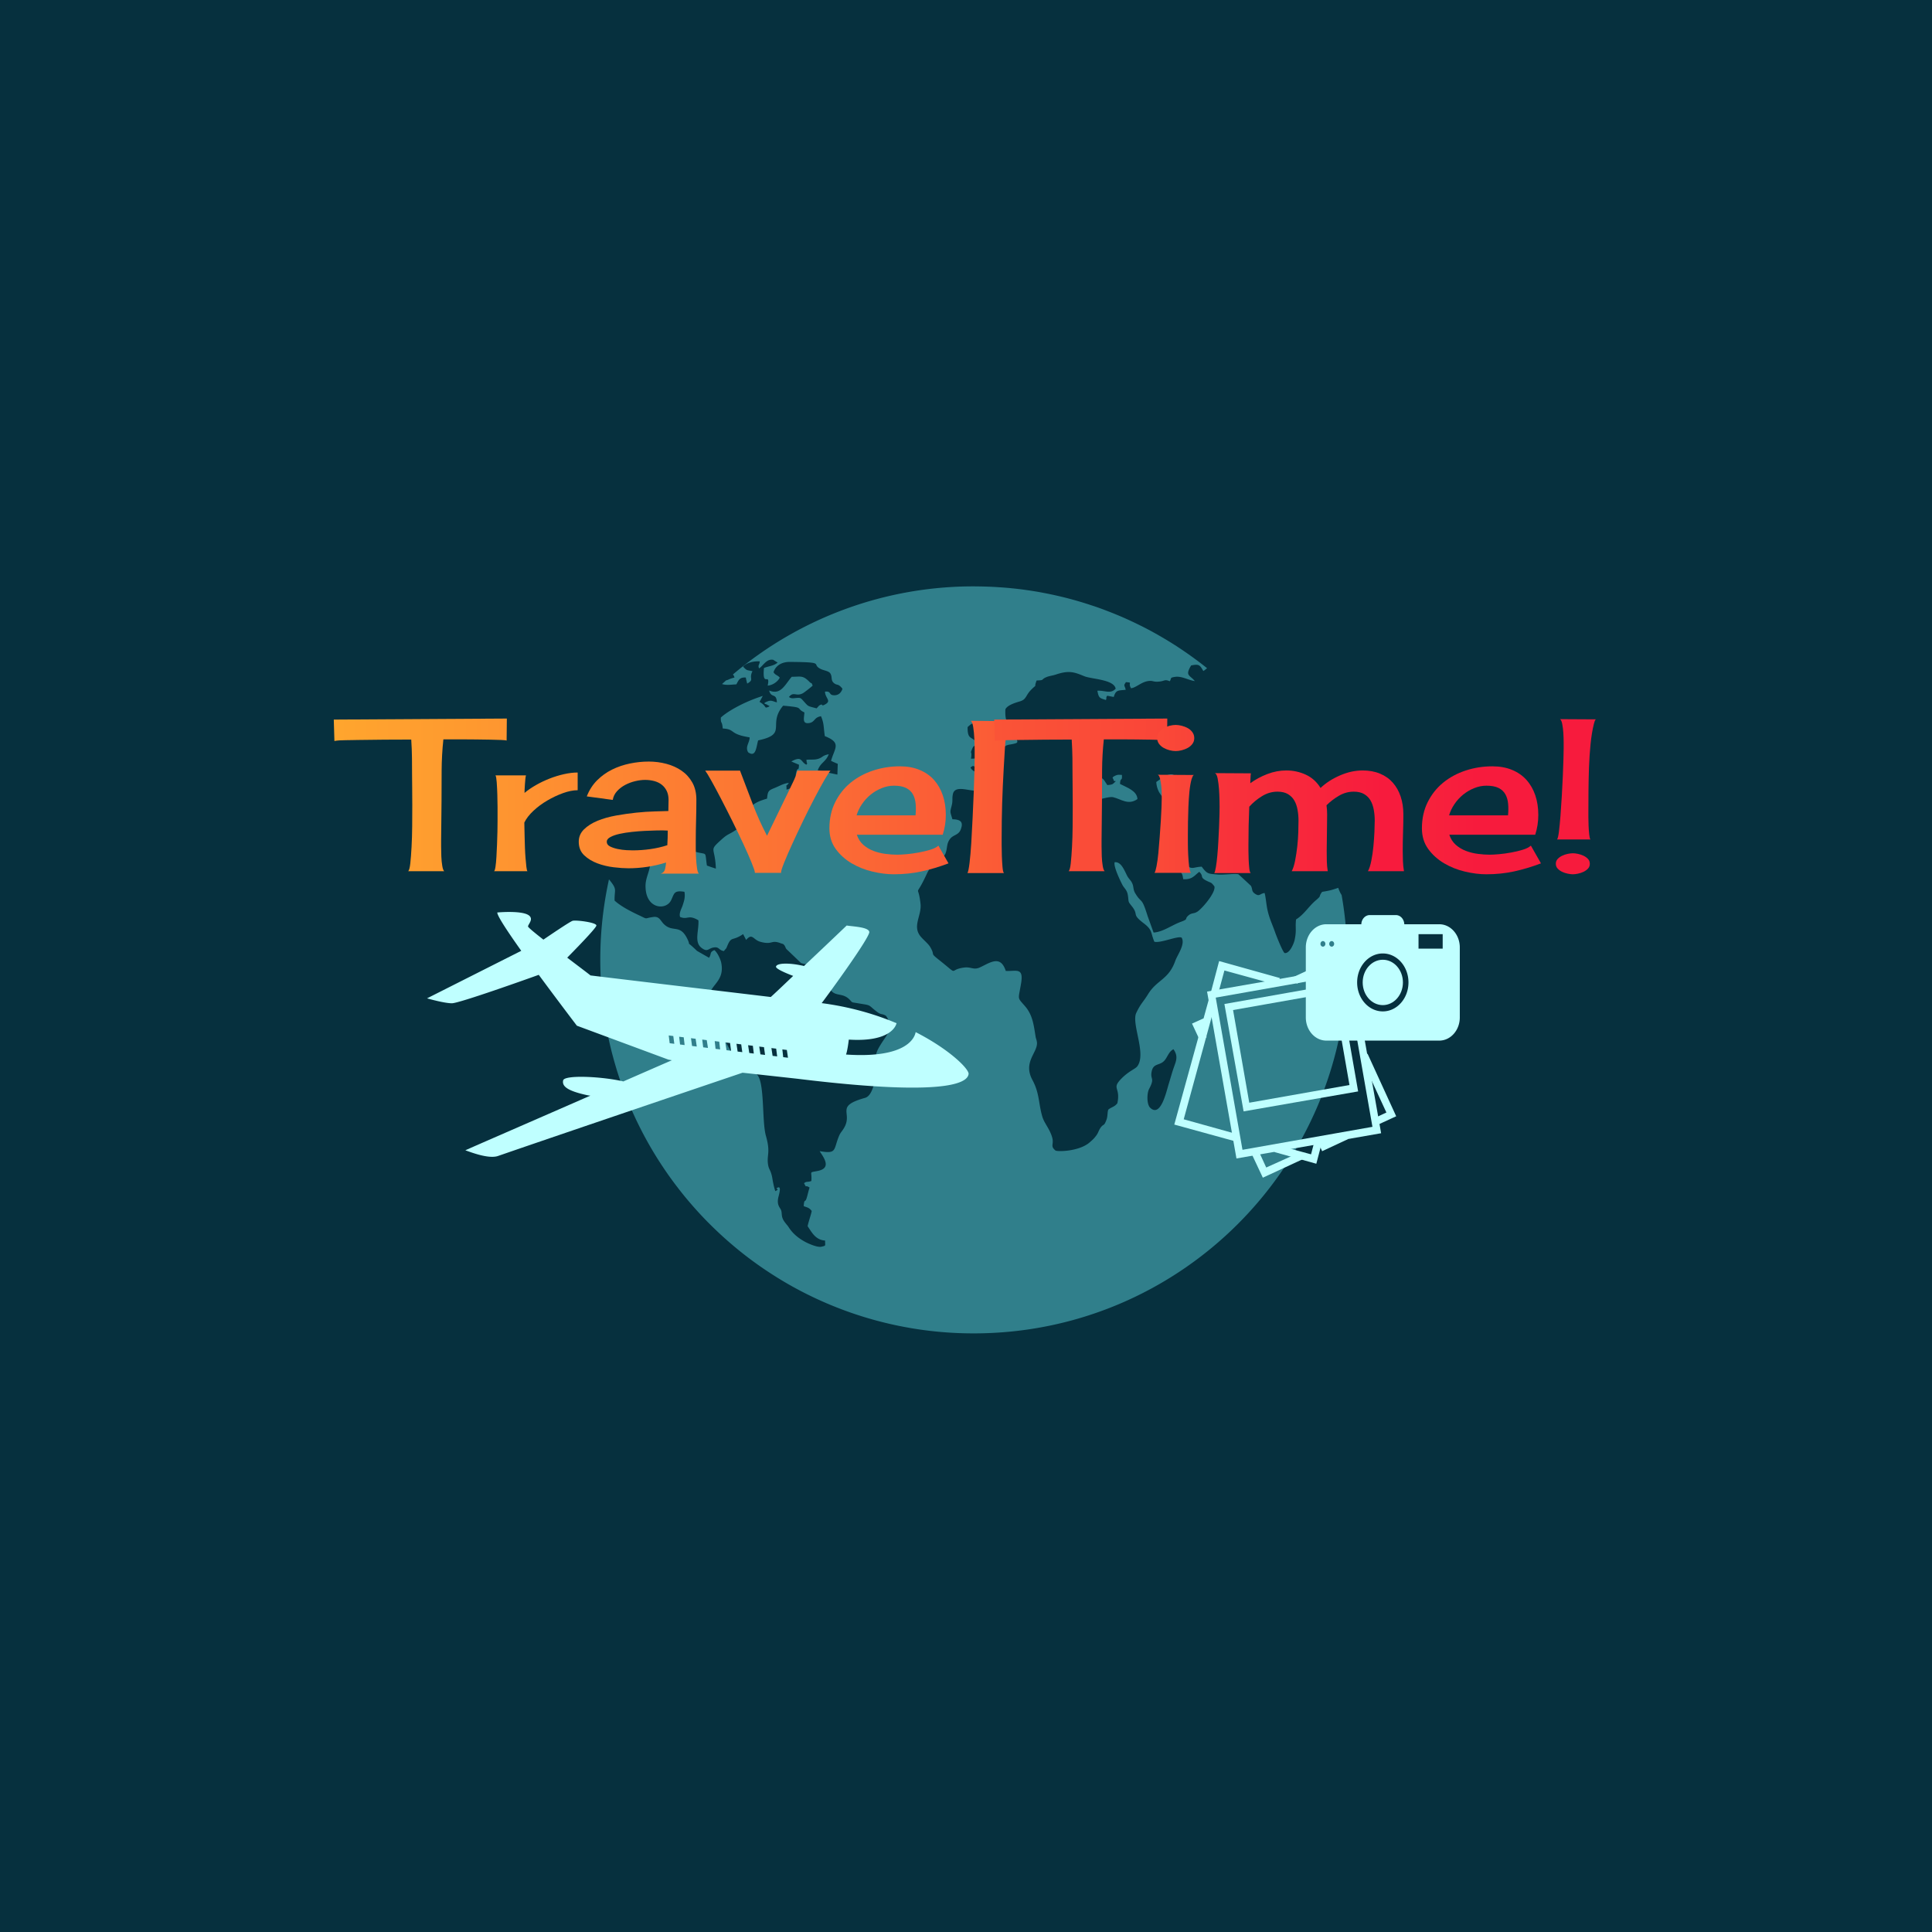 <svg xmlns="http://www.w3.org/2000/svg" version="1.1" xmlns:xlink="http://www.w3.org/1999/xlink" width="1500" height="1500" viewBox="0 0 1500 1500"><rect width="1500" height="1500" x="0" y="0" id="background" stroke="transparent" fill="#06303e"></rect><svg xml:space="preserve" width="1000" height="1000" data-version="2" data-id="lg_b5s6WKqe7orbY9ZJFc" viewBox="0 0 635 381" x="250" y="250"><rect width="100%" height="100%" fill="transparent"></rect><g fill="#51bcc8" opacity=".75"><path d="M200.478 48.57c.55-.477 1.1-.96 1.655-1.43-.556.47-1.105.953-1.655 1.43m201.556 59.627c-.235-4.106-5.192-5.67-8.61-7.463.176-3.773 1.178-.797.943-4.437-1.178-.049-1.884-.236-3.007.235-2.65 1.177-1.177 1.516-1.177 1.938.12 2.029 2.656-.422-.06 2.083-.767.658-2.011.658-2.947.755-1.83-2.548-1.709-3.822-5.247-3.919-1.412 1.516-3.067 3.78-3.827 6.092-1.178 3.496-.357 1.087-.236 4.86-.06.145 0 .333 0 .477-.06 2.264-.592-.428-.235 1.655 2.77-.568.652-.52 2.717-1.184 1.944-.664 7.903-2.457 9.611-2.028 4.057.936 7.48 4.154 12.075.936m14.623 8.072c2.886 2.083 5.011 3.35 8.785 2.318.525-4.63-.942-4.395-2.355-7.559.235-.38.881-.851 1.002-.942 1.063-1.412.532.562 1.063-1.841-2.771-.894-7.251-3.731-7.601-7.456 1.352-1.087.941-.43 1.938-1.087 2.18-1.419.531.748 1.829-1.654-1.117-2.174-2.355-2.554-5.071-1.468-1.178.477-4.305 2.693-4.951 3.206.41 5.766 3.828 7.982 6.255 10.626-.302 2.741-.954 2.035-.894 5.857" opacity=".75"></path><path d="M502.691 155.56a16.694 16.694 0 0 1-1.666-3.592c-3.592 1.172-3.713 1.268-7.957 1.975l-.194.253c-1.69 2.41.085 1.401-2.88 3.907-3.531 2.964-5.832 7.027-9.774 9.436-.483 4.208.35 5.15-.713 10.15-.422 1.84-2.481 6.797-4.896 6.423-.773-.145-4.015-8.175-4.776-10.39-1.304-3.774-2.77-6.57-3.713-10.91-.531-2.313-.893-6.75-1.425-8.308-2.53.375-2.408 1.987-4.836.29-1.714-1.244-.941-1.986-1.89-3.834a721.449 721.449 0 0 0-6.121-5.663c-1.594-.507-7.728.386-10.318.097-4.667-.423-5.066-.145-7.837-3.87-4.909.241-4.486 2.07-9.268-2.023-3.121-2.65-2.53-6.895-7.064-4.498-.18 3.882 1.715 4.727 3.412 6.52 1.243 1.377 2.77 2.313 3.423 4.148.06.06.35 1.793.41 2.035 4.426.29 5.483-1.841 7.898-3.629 2.36 2.216.06 2.59 3.483 4.341 2.711 1.377 2.18.568 3.955 2.784.881 2.976-6.074 11.042-8.38 12.51-1.763 1.134-2.711.47-4.305 1.786-2.349 1.987.302 1.703-3.822 3.218-4.425 1.606-8.802 5.006-13.451 5.283-1.003-2.735-1.999-5.518-3.001-8.307-2.952-9.485-2.832-5.808-5.832-10.717-1.425-2.12-.833-3.496-1.77-5.385-.651-1.413-1.653-2.023-2.541-3.774-1.352-2.686-2.94-6.883-6.062-6.46-.652 2.12 2.88 9.292 3.774 11.043.881 1.75 2.288 2.505 2.71 5.005.592 3.447-.12 3.025 1.764 5.337 3.954 4.764-.17 3.918 5.953 8.585 4.606 3.496 3.423 4.546 5.373 9.207 3 .858 11.96-3.157 13.488-1.974 1.83 3.254-2.107 8.453-3.122 11.284-3.302 9.485-9.074 9.34-13.5 16.61-2.408 3.93-3.531 4.45-5.771 9.158-2.53 5.337 5.125 20.117.53 26.306-1.001 1.412-4.243 2.264-8.307 6.556-4.316 4.68.109 3.87-1.545 11.67-1.292 1.782-2.88 1.879-4.486 3.159-.58 1.841-.109 3.302-1.111 5.566-1.063 2.735-1.244 1.28-2.783 3.496-1.111 1.75-.99 2.445-2.289 4.063-1.123 1.461-1.714 1.878-2.77 2.832-5.139 4.727-16.151 4.86-17.093 4.196-2.602-2.216-.833-2.784-1.473-5.893-.64-2.747-2.083-5.041-3.303-7.148l-.12-.218a16.525 16.525 0 0 1-1.425-2.976c-2.12-6.702-1.353-11.803-5.066-18.602-4.667-8.79 2.59-13.367 2.289-18.323-.121-1.317-.592-2.12-.713-3.158-.881-5.47-1.413-10.39-5.065-14.683-4.015-4.68-3.484-3.025-2.18-10.717 1.654-8.827-2.119-6.569-7.426-6.798-2.602-8.03-7.668-4.112-12.74-1.751-3.18 1.461-4.364-.423-7.957.097-8.03 1.086-1.714 4.534-12.437-3.967-4.486-3.544-1.473-1.75-4.135-6.182-.882-1.606-3.593-3.738-4.836-5.338-4.064-5.101.772-10.245.06-16.09-1.232-10.861-3-1.424 3.073-14.55 3.182-6.98 8.018-7.028 9.255-10.149 1.063-2.783.35-4.763 2.349-7.317 1.769-2.071 4.305-1.655 5.301-4.909 1.425-4.015-1.292-4.534-4.244-4.63-1.232-4.197-1.232-3.158-.29-7.028.531-2.18.06-3.218.531-5.386 1.183-5.421 10.439-.048 13.09-2.264 1.231-2.312 1.412-4.582 0-6.798-1.486-2.216-3.424-1.938-4.426-4.063 2.24-1.51.592-.181 2.53-.616 2.3-.52 1.998-1.183 4.715-1.69 2.421-.484 3.967-2.7 6.315-4.209 3.363-2.167 1.763-4.111 5.832-4.775 6.545-1.135 2.3-.942 3.013-7.028a61.84 61.84 0 0 0 2.88-1.232c2.059 2.687-.531 1.606 1.95 3.4.64-.375 1.413-.761 2.12-1.136-.363-2.928-1.715-2.36-2.603-5.989-3.242.52-4.413 3.254-7.015 2.264-2.53-.954-2.651-4.582-2.53-7.607.942-2.264 5.65-3.496 7.486-4.063 2.953-.99 2.53-2.977 5.259-5.663 3.532-3.544.942.048 2.65-4.535 3.895-.144 2.06-.277 4.366-1.46l.108-.049.242-.097c1.352-.615 3.121-.76 4.896-1.364 6.484-2.167 9.135-1.087 13.85.845 3.653 1.51 14.683 1.558 15.517 6.183-2.663 2.783-5.199.76-9.027.99.713 3.592 1.003 3.592 4.245 4.582.531-1.702-.23-1.038.652-2.119 1.062.23 2.119.423 3.182.616 1.074-3.64 2.3-3.121 5.904-3.544-.603-2.506-1.243-1.793.109-3.774 3.725.375.712.049 2.53 3.025 2.602-.338 5.138-3.218 8.73-3.592 2.24-.242 2.131.616 5.3.278 2.603-.278 2.482-1.22 5.078-.133.942-1.751 0-1.703 2.3-2.131 3.533-.616 6.606 1.557 10.017 2.034-2.53-3.121-4.945-2.505-1.817-7.704 3.942-.797 4.304-.229 6.013 2.747.966-.555 1.376-1.098 1.853-1.376a156.613 156.613 0 0 0-5.282-4.087l-.882-.64a145.673 145.673 0 0 0-3.822-2.735l-1.22-.846a198.175 198.175 0 0 0-4.702-3.121l-.447-.278a178.36 178.36 0 0 0-5.778-3.52 187.169 187.169 0 0 0-4.256-2.42c-.254-.134-.496-.278-.737-.411a157.657 157.657 0 0 0-4.945-2.59c-.483-.242-.966-.471-1.437-.713-1.34-.652-2.674-1.304-4.027-1.926-.422-.193-.845-.398-1.28-.591a160.02 160.02 0 0 0-5.09-2.228c-.446-.181-.905-.362-1.352-.556a169.817 169.817 0 0 0-4.1-1.618c-.53-.205-1.05-.41-1.569-.603a143.39 143.39 0 0 0-5.27-1.866l-1.015-.326a178.475 178.475 0 0 0-11.036-3.285c-.266-.06-.52-.144-.785-.205-1.818-.47-3.653-.905-5.482-1.316l-1.757-.386a176.314 176.314 0 0 0-4.39-.882c-.483-.096-.966-.193-1.449-.278a167.812 167.812 0 0 0-5.578-.917l-1.679-.242a173.258 173.258 0 0 0-11.773-1.25 52.89 52.89 0 0 0-1.376-.084 150.6 150.6 0 0 0-6.563-.326 208.45 208.45 0 0 0-5.494-.109h-.453a183.31 183.31 0 0 0-118.721 43.41l.084.169c.242.386.41.386.652 1.376-2.964.725-2.976 1.22-4.1 1.365l-2.034 1.83c2.143.736 4.969.24 7.076.156.773-1.412 1.244-2.65 2.59-3.157a5.253 5.253 0 0 1 2.071-.194c.109.7.29 1.413.47 2.12 0 .048.073.35.073.422.06-.048.109.302.157.435 3.725-2.168.592-2.216 2.59-6.134-3.121-.616-2.698-.242-4.654-2.228 1.89-2.07 5.542-2.783 8.259-2.59-.181 1.89-1.063 1.841-.35 3.447 2.119-1.328 3.592-4.86 7.015-4.208.64.471 1.413.906 2.12 1.328-1.776 1.655-4.426 1.751-6.726 2.687-1.003 10.246 3.242 1.654 1.829 8.694 2.53-.193 5.017-2.022 5.953-3.918-.936-1.238-2.294-1.238-3.067-2.699.604-1.89 1.865-3.327 3.665-4.172 1.207-.58 2.662-.893 4.304-.893 18.747.144 9.835 1.002 15.625 3.64 1.305.568 3.593.858 4.366 1.987 1.183 1.793.06 3.483 1.938 4.908 1.654 1.232 1.89-.048 4.075 2.687-.471 1.557-1.594 3.17-3.894 3.218-3.182.048-1.292-2.132-4.716-1.8.06 3.206 3.243 4.438.29 6.183-2.59 1.558-.942-.568-2.88.52-.06.047-.241.144-.302.192-.12.085-.229.23-.301.326-.35.375-.64.713-.942 1.039-4.716-1.28-3.822-.7-6.654-3.822-1.062-1.183-1.243-1.473-3.133-1.316-1.171.036-2.699.555-3.834-.483 2.3-2.88 3.423-.085 6.786-1.793.592-.278 4.305-3.158 4.897-3.822-1.003-2.264-.121-.386-1.594-1.841-3.303-3.351-4.257-2.494-8.73-2.494-2.095 2.41-3.665 5.386-5.953 6.702-1.377.797-3.013.978-5.187.048 1.003 4.063 3.593.942 3.822 5.856-1.702-.338-2.59-1.195-4.365-.567-3.773 1.413-.41 1.268-.109 2.022 0 .049 1.757.23 0 .894-1.95.712-.302-.374-4.075-2.59.531-.942 1.063-1.926 1.594-2.928a76.857 76.857 0 0 0-10.487 4.208c-4.076 2.022-7.91 4.34-10.198 6.46-.06 3.544.58 1.183.942 5.385 5.482.326 3.713 1.975 9.195 3.532 1.063.29 2.41.568 4.076.858 0 2.638-2.36 4.63-.725 7.365 3.834 2.687 3.955-2.553 4.909-5.892 12.968-2.711 6.713-6.533 10.064-13.67.507-1.062 1.22-2.203 2.252-3.422 1.002.036 5.066.47 5.953.652 2.94.519 1.353 1.231 4.534 2.638-.06 2.554-1.352 5.857 2.421 5.247 2.88-.507 2.24-2.784 5.772-3.351 1.594 3.737 1.184 5.343 1.89 9.823 8.489 3.302 4.715 5.99 3.061 12.178a64.213 64.213 0 0 0 3.302 1.473l-.18 5.295a333.994 333.994 0 0 1-9.667-2.132c1.365-3.87 3.834-3.918 5.422-7.885-3.182.568-2.952 1.558-5.247 2.264-2.058.616-3.652.194-5.82.471.06.17.121.483.157 1.039.121 1.231.713.06-.12 1.376-2.94-1.376-1.939-4.582-7.427-1.606a82.346 82.346 0 0 0 3.774 1.606c-.17 3.629-.471.894-1.244 3.303-1.878 6.182 5.138 2.36 6.967 2.035-.483 3.254-2.481 3.254-5.319 4.147-3.121.942-4.063 2.216-6.544 2.796 0-3.882-.58-.616 1.123-3.315-2.47.242-4.305 1.377-6.654 2.36l-.241.097c-3.025 1.232-3.484 1.413-3.834 5.283-2.59.81-5.59 1.715-7.426 3.592l-5.422 5.199c-.18.145-.302.277-.41.374.652 4.872 0 4.957-2.953 6.847-2.481 1.606-3.302 1.57-5.602 3.592-7.366 6.605-3.822 3.532-3.424 14.913a85.54 85.54 0 0 1-4.413-1.51c-1.123-7.547.41-5.053-5.663-6.798-6.545-1.878-5.651 1.328-8.368 1.89-3.013.664-4.486-2.735-8.845.096-2.41 1.655-4.716 2.735-5.307 5.663-.713 3.544-2.3 6.135-2.059 10.053.41 10.62 10.077 11.236 12.546 6.279 1.654-3.303 1.244-5.102 6.605-4.245.531 2.832-.29 4.909-1.002 7.076-.471 1.28-1.775 3.58-1.123 5.338 3.834 1.557 3.954-1.377 9.014 1.642.362 5.065-2.288 10.728 1.606 13.645 3 2.215 3.181.241 5.832-.23 2.952-.52 2.409 1.316 5.126 1.751 1.545-1.89.893-.712 1.89-3.025 1.769-4.015 2.24-2.119 6.423-4.582.411-.23.761-.471 1.184-.749.47.99 1.002 1.926 1.473 2.88 3.06-3.64 3.423-.097 6.955.894 1.522.422 2.602.567 3.448.58 2.565.035 2.831-1.22 6.339.035.41.194.942.326 1.425.471.06 0 .23.097.23.193.06.049.24.182.289.23.592.664.652 1.328 1.123 2.035 2.421 2.3 4.848 4.63 7.197 6.894 4.655 1.83 4.655-1.618 9.968 3.532 2.24 2.12 1.231 2.083 2.469 4.824.181.423.531.846.773 1.365.47 1.28 1.002 2.505 1.533 3.737 2.421 3.158 5.712 1.183 9.075 4.438 1.938 1.89.47 1.316 4.775 2.07 6.666 1.087 4.076.483 9.147 4.305 1.938 1.413 2.409.616 4.244 1.83 2.53 3.543 1.878 7.377-.241 10.487-6.545 9.533-4.305 7.981-4.595 15.54-.241 4.341-1.473 13.307-5.542 14.394-14.804 4.16-6.195 7.04-10.077 14.345-1.123 2.083-1.95 2.602-2.662 4.256-2.94 6.895-.882 9.207-9.606 7.656.833 1.46.302.47 1.123 1.78 2.59 4.016 3.013 7.04-2.3 8.03-4.414.846-2.53 0-2.94 4.91-1.715.711-2.482 0-3.593 1.134 1.534 2.832.109.471 2.711 2.083-.483 1.558-.833 3.061-1.244 4.57-1.002 3.69-1.304.29-1.654 4.583 1.534.712 2.59.567 3.955 2.409-.181 1.425-1.594 5.295-2.01 7.51 2.179 3.255 3.954 6.75 8.62 7.089-.06 2.722.58 2.445-1.774 3.012-1.999.471-6.243-1.413-8.03-2.36-3.061-1.655-5.893-3.822-7.958-6.931-1.17-1.763-.7-.906-1.938-2.554-2.24-2.88-1.352-4.208-1.998-6.134-.362-1.135-2.18-2.361-1.425-6.05.181-1.038 1.83-5.99-.169-5.138-2.01.797 1.534.471-1.244 1.781-.652-1.78-1.183-4.437-1.533-6.653-.713-3.725-1.594-3.87-2.01-6.134-.882-5.247 1.364-5.808-1.124-14.55-1.63-5.773-.966-19.46-2.686-26.475a11.254 11.254 0 0 0-1.027-2.795c-1.594-2.639-5.482-3.87-8.61-5.99-.168-.048-.289-.096-.35-.193-4.304-3.013-8.38-14.864-11.79-19.302-1.594-2.131-2.603-1.195-3.303-4.534-.773-3.073.41-2.554 1.413-5.114-5.247-9.617 6.786-9.485 4.304-21.046-.53-2.132-2.058-5.102-3.35-6.038-2.482 1.087-1.304 1.69-2.603 3.774-1.998-1.136-4.002-2.265-5.953-3.4-6.073-5.856-2.831-1.606-4.534-5.433-3.664-8.018-7.136-3.532-11.501-7.499-1.95-1.654-2.3-4.256-5.543-3.773-4.896.652-2.18 1.412-7.245-.954-4.316-2.035-8.79-4.39-11.803-7.124-.157-5.736 1.594-5.187-2.771-10.476a184.868 184.868 0 0 0-4.172 46c.012.447.024.906.048 1.353a196 196 0 0 0 .326 5.977l.024.241a178.19 178.19 0 0 0 .713 7.487 205 205 0 0 0 .724 5.53l.097.652a198.19 198.19 0 0 0 1.014 6.062l.218 1.123c.338 1.763.7 3.532 1.086 5.283.073.29.121.58.194.869a162.1 162.1 0 0 0 1.449 5.929l.241.881a182.79 182.79 0 0 0 1.473 5.186l.278.966a209.46 209.46 0 0 0 1.878 5.796l.193.568a213.74 213.74 0 0 0 4.6 11.948 181.834 181.834 0 0 0 2.421 5.41l.423.917c1.739 3.665 3.58 7.27 5.543 10.802l.446.796a178.51 178.51 0 0 0 6.75 11.08 176.965 176.965 0 0 0 7.1 10.04l.363.47a176.55 176.55 0 0 0 3.713 4.716l.096.12a194.715 194.715 0 0 0 8.573 9.77 190.758 190.758 0 0 0 8.954 8.862l.266.254a189.374 189.374 0 0 0 9.52 8.21l.315.255a180.244 180.244 0 0 0 10.402 7.74 187.104 187.104 0 0 0 10.632 6.822l.302.181a178.023 178.023 0 0 0 11.176 6.098l.241.12a183.552 183.552 0 0 0 82.231 19.327c101.702 0 184.144-82.442 184.144-184.144a183.58 183.58 0 0 0-2.784-31.92M323.148 70.095c.471 1.05.942 2.083 1.473 3.121.713 2.928-1.593.52.713 4.015a635.756 635.756 0 0 1 5.361 6.509c-1.123 3.254-1.062 3.544-4.244 3.821-2.24.194-4.776.81-6.484.713.652-4.196-.592-2.023.41-4.438 1.123-2.88 1.304-.712 2.288-3.495-2.18-3.255-4.474-1.039-4.365-7.644 2.077-1.841 1.775-1.552 4.848-2.602M420.02 240.34c-.942 2.602-1.769 5.76-2.65 8.55-1.184 3.918-3.955 16.427-9.075 11.477-1.714-1.618-1.654-7.04-.543-9.207 3.133-5.857.302-4.486 1.364-8.966.821-3.592 3.653-2.699 5.772-4.63 1.938-1.704 2.3-4.728 4.897-6.038 2.523 3.574 1.177 6.031.235 8.814m82.418-86.227.253 1.449.025.036c-.085-.495-.182-.99-.278-1.485" opacity=".75"></path></g><g transform="translate(48.47 106.13)"><linearGradient id="a" x1="-.04" x2="8.89" y1="0" y2="0" gradientUnits="objectBoundingBox"><stop offset="0%" stop-color="#ffa62e"></stop><stop offset="100%" stop-color="#f71b3d"></stop></linearGradient><path fill="url(#a)" d="M166.67 288.87q-.4-.21-2.69-.31-2.28-.1-5.48-.15-3.2-.05-6.91-.1-3.7-.05-7.01-.05h-9.09q-.81 7.61-.86 15.23-.05 7.62-.05 15.23 0 4.88-.1 9.65-.1 4.78-.1 9.65v3.1q0 2.28.1 4.82.1 2.54.46 4.68.35 2.13.96 2.64h-17.77q.71-.61 1.06-3.91.36-3.31.61-7.98.26-4.67.31-10.15.05-5.49.05-10.46 0-4.98-.05-8.79-.05-3.81-.05-5.33 0-4.57-.05-9.14t-.36-9.14q-6.6 0-13.1.05t-13.1.15q-1.02 0-2.59.05-1.58.05-3.3.05-1.73 0-3.3.1-1.58.11-2.49.31l-.31-10.56 85.32-.51z" paint-order="stroke" transform="translate(-124.12 -315.63)"></path></g><rect width="85.32" height="75.26" x="-42.66" y="-37.63" fill="none" rx="0" ry="0" transform="translate(48.97 106.63)"></rect><g transform="translate(105.44 119.44)"><linearGradient id="b" x1="-1.45" x2="11.35" y1="0" y2="0" gradientUnits="objectBoundingBox"><stop offset="0%" stop-color="#ffa62e"></stop><stop offset="100%" stop-color="#f71b3d"></stop></linearGradient><path fill="url(#b)" d="M175.51 314.66q2.44-2.03 5.64-3.86 3.2-1.83 6.7-3.2t7.11-2.18q3.6-.81 6.75-.81v8.73q-3.25 0-7.21 1.42-3.96 1.43-7.77 3.66-3.81 2.23-6.85 5.08-3.05 2.84-4.47 5.79 0 .71.05 2.64.05 1.93.1 4.47t.15 5.33q.1 2.79.31 5.23.2 2.44.4 4.16.21 1.73.51 2.14h-16.45q.41-.21.71-2.19t.46-4.82q.15-2.85.3-6.15.15-3.3.2-6.34.06-3.05.06-5.29v-6.8q0-2.95-.11-6.2-.1-3.25-.3-6.04-.2-2.79-.61-3.4h15.03q-.2.61-.3 1.78-.11 1.16-.21 2.48-.1 1.33-.15 2.54-.05 1.22-.05 1.83" paint-order="stroke" transform="translate(-181.1 -328.94)"></path></g><rect width="41.23" height="48.65" x="-20.61" y="-24.32" fill="none" rx="0" ry="0" transform="translate(105.94 119.94)"></rect><g transform="translate(156.18 117.34)"><linearGradient id="c" x1="-1.69" x2="6.85" y1="0" y2="0" gradientUnits="objectBoundingBox"><stop offset="0%" stop-color="#ffa62e"></stop><stop offset="100%" stop-color="#f71b3d"></stop></linearGradient><path fill="url(#c)" d="M261.43 354.47h-18.79q1.73-.5 2.14-2.28.4-1.78.5-3.2-4.57 1.42-9.24 2.13t-9.34.71q-3.05 0-7.26-.5-4.22-.51-8.03-1.93-3.81-1.43-6.5-3.96-2.69-2.54-2.69-6.71 0-3.55 2.59-6.09t6.65-4.22q4.07-1.67 9.14-2.59 5.08-.91 9.96-1.42 4.87-.51 9.14-.61 4.26-.1 6.7-.2 0-1.42.05-2.74.05-1.32.05-2.74 0-2.54-.91-4.42-.92-1.88-2.49-3.1-1.57-1.22-3.71-1.78-2.13-.56-4.47-.56-2.23 0-4.82.61-2.59.61-4.93 1.83-2.33 1.22-4.06 3.1-1.72 1.88-2.13 4.32l-12.8-1.73q1.83-4.67 5.08-7.92t7.36-5.28q4.12-2.04 8.79-3 4.67-.97 9.34-.97 4.47 0 8.69 1.12 4.21 1.12 7.51 3.4 3.3 2.29 5.28 5.84 1.98 3.56 1.98 8.43 0 5.18-.15 10.31-.15 5.13-.15 10.31v3.3q0 2.39.15 4.98.15 2.59.46 4.77.3 2.19.91 2.79m-45.4-15.74q0 1.53 1.63 2.34 1.62.81 3.81 1.27 2.18.45 4.31.56 2.14.1 3.05.1 4.27 0 8.63-.61 4.37-.61 8.43-1.93.1-1.83.16-3.66.05-1.83.05-3.55l-2.64-.1q-.92 0-3.31.05-2.38.05-5.43.2-3.05.15-6.35.51-3.3.35-6.04.96t-4.52 1.58q-1.78.96-1.78 2.28" paint-order="stroke" transform="translate(-231.82 -326.85)"></path></g><rect width="59.21" height="55.25" x="-29.61" y="-27.63" fill="none" rx="0" ry="0" transform="translate(156.68 117.84)"></rect><g transform="translate(219.8 119.38)"><linearGradient id="d" x1="-3.01" x2="6.65" y1="0" y2="0" gradientUnits="objectBoundingBox"><stop offset="0%" stop-color="#ffa62e"></stop><stop offset="100%" stop-color="#f71b3d"></stop></linearGradient><path fill="url(#d)" d="M326.33 303.69q-.81.82-2.94 4.52-2.14 3.71-4.88 8.94-2.74 5.23-5.64 11.22-2.89 6-5.33 11.33t-4.01 9.24q-1.57 3.91-1.57 4.93l.1.2h-13v-.2q-.1-1.12-1.68-4.98-1.57-3.86-4.01-9.09-2.44-5.23-5.38-11.17-2.95-5.94-5.64-11.12-2.69-5.18-4.82-8.99-2.14-3.81-2.95-4.83h17.16q3.15 8.23 6.2 16.3 3.05 8.08 7.11 15.8l10.36-21.33q1.22-2.64 2.54-5.28t2.03-5.49z" paint-order="stroke" transform="translate(-295.45 -328.88)"></path></g><rect width="61.75" height="50.38" x="-30.88" y="-25.19" fill="none" rx="0" ry="0" transform="translate(220.3 119.88)"></rect><g transform="translate(279.52 118.67)"><linearGradient id="e" x1="-3.61" x2="4.99" y1="0" y2="0" gradientUnits="objectBoundingBox"><stop offset="0%" stop-color="#ffa62e"></stop><stop offset="100%" stop-color="#f71b3d"></stop></linearGradient><path fill="url(#e)" d="M357.61 354.78q-4.97 0-10.56-1.32-5.59-1.32-10.31-4.11-4.72-2.8-7.82-7.06-3.1-4.27-3.1-10.16 0-7.21 2.85-12.9 2.84-5.69 7.61-9.6 4.78-3.91 11.07-5.99 6.3-2.08 13.21-2.08 5.48 0 9.75 1.78 4.26 1.78 7.11 4.97 2.84 3.2 4.31 7.57 1.48 4.37 1.48 9.65 0 5.08-1.53 9.75h-42.35q1.02 3.05 3.2 4.98 2.18 1.93 4.98 2.99 2.79 1.07 5.89 1.47 3.09.41 5.84.41 1.72 0 4.62-.25 2.89-.26 5.94-.82 3.05-.55 5.74-1.37 2.69-.81 4.01-2.03l4.98 8.74q-6.71 2.54-13.21 3.96-6.5 1.42-13.71 1.42m0-43.67q-3.05 0-6.04 1.22-3 1.21-5.43 3.2-2.44 1.98-4.27 4.67-1.83 2.69-2.64 5.53h29.05q.3-3.04.05-5.74-.26-2.69-1.37-4.67-1.12-1.98-3.36-3.1-2.23-1.11-5.99-1.11" paint-order="stroke" transform="translate(-355.18 -328.17)"></path></g><rect width="58.71" height="53.22" x="-29.36" y="-26.61" fill="none" rx="0" ry="0" transform="translate(280.02 119.17)"></rect><g transform="translate(328.73 107.14)"><linearGradient id="f" x1="-9.63" x2="9.43" y1="0" y2="0" gradientUnits="objectBoundingBox"><stop offset="0%" stop-color="#ffa62e"></stop><stop offset="100%" stop-color="#f71b3d"></stop></linearGradient><path fill="url(#f)" d="M393.87 354.17q.51-.81 1.02-4.93.5-4.11.86-9.85.35-5.74.66-12.39.3-6.65.56-12.64.25-5.99.35-10.57.1-4.57.1-6.19v-3.71q0-2.79-.15-5.94-.15-3.15-.56-5.74-.4-2.59-1.22-3.09l19.4.2q-.5.1-.76 1.22-.25 1.11-.35 1.52-1.12 5.08-1.43 10.31-.3 5.23-.61 10.41-.5 8.63-.76 17.06-.25 8.43-.25 17.06v3.41q0 2.59.1 5.43t.31 5.33q.2 2.49.71 3.1z" paint-order="stroke" transform="translate(-404.38 -316.64)"></path></g><rect width="21.02" height="75.05" x="-10.51" y="-37.52" fill="none" rx="0" ry="0" transform="translate(329.23 107.64)"></rect><g transform="translate(374.08 106.13)"><linearGradient id="g" x1="-5.26" x2="3.67" y1="0" y2="0" gradientUnits="objectBoundingBox"><stop offset="0%" stop-color="#ffa62e"></stop><stop offset="100%" stop-color="#f71b3d"></stop></linearGradient><path fill="url(#g)" d="M492.28 288.87q-.4-.21-2.69-.31-2.28-.1-5.48-.15-3.2-.05-6.91-.1t-7.01-.05h-9.09q-.81 7.61-.86 15.23-.05 7.62-.05 15.23 0 4.88-.1 9.65-.1 4.78-.1 9.65v3.1q0 2.28.1 4.82.1 2.54.46 4.68.35 2.13.96 2.64h-17.77q.71-.61 1.06-3.91.36-3.31.61-7.98.26-4.67.31-10.15.05-5.49.05-10.46 0-4.98-.05-8.79-.05-3.81-.05-5.33 0-4.57-.05-9.14-.06-4.57-.36-9.14-6.6 0-13.1.05t-13.1.15q-1.02 0-2.59.05-1.58.05-3.3.05-1.73 0-3.3.1-1.58.11-2.49.31l-.31-10.56 85.32-.51z" paint-order="stroke" transform="translate(-449.73 -315.63)"></path></g><rect width="85.32" height="75.26" x="-42.66" y="-37.63" fill="none" rx="0" ry="0" transform="translate(374.58 106.63)"></rect><g transform="translate(420.24 108.11)"><linearGradient id="h" x1="-13.49" x2="6.9" y1="0" y2="0" gradientUnits="objectBoundingBox"><stop offset="0%" stop-color="#ffa62e"></stop><stop offset="100%" stop-color="#f71b3d"></stop></linearGradient><path fill="url(#h)" d="m487.71 305.72 17.88.11q-.51.1-.76.86-.26.76-.46 1.17-.71 2.54-1.07 6.14-.35 3.61-.5 7.52-.16 3.91-.21 7.56-.05 3.66-.05 6.4v3.71q0 2.79.15 5.94.16 3.15.46 5.74.31 2.59.91 3.2h-17.97q.51-.71 1.01-3.35.51-2.64.87-6.3.35-3.66.66-7.87.3-4.22.56-8.02.25-3.81.35-6.81.1-3 .1-4.11v-2.44q0-1.83-.2-3.81t-.61-3.65q-.41-1.68-1.12-1.99m8.84-24.57q1.32 0 2.94.4 1.63.41 3 1.17t2.29 2.03q.91 1.27.91 2.9 0 1.62-.91 2.84-.92 1.22-2.29 1.98t-3 1.17q-1.62.4-2.94.4-1.42 0-3-.4-1.57-.41-2.94-1.17-1.37-.76-2.29-1.98-.91-1.22-.91-2.84 0-1.63.91-2.9.92-1.27 2.29-2.03 1.37-.76 2.94-1.17 1.58-.4 3-.4" paint-order="stroke" transform="translate(-495.89 -317.61)"></path></g><rect width="19.6" height="72.92" x="-9.8" y="-36.46" fill="none" rx="0" ry="0" transform="translate(420.74 108.61)"></rect><g transform="translate(486.66 119.38)"><linearGradient id="i" x1="-3.98" x2=".89" y1="0" y2="0" gradientUnits="objectBoundingBox"><stop offset="0%" stop-color="#ffa62e"></stop><stop offset="100%" stop-color="#f71b3d"></stop></linearGradient><path fill="url(#i)" d="M609.08 353.26h-17.77q1.01-1.83 1.67-5.18.66-3.36 1.02-7.01.35-3.66.51-7.16.15-3.51.15-5.64 0-2.64-.46-5.23-.46-2.59-1.57-4.57-1.12-1.98-3.15-3.2-2.03-1.22-5.18-1.22-3.86 0-7.31 2.03-3.46 2.04-6.1 4.68.31 2.33.31 4.46 0 4.57-.1 9.04-.11 4.47-.11 9.04 0 2.54.06 5.03.05 2.49.45 4.93h-17.77q1.01-1.83 1.67-5.18.66-3.36 1.07-7.01.41-3.66.51-7.16.1-3.51.1-5.64 0-2.64-.46-5.23-.45-2.59-1.57-4.57-1.12-1.98-3.15-3.2-2.03-1.22-5.18-1.22-4.06 0-7.67 2.24-3.6 2.23-6.24 5.18-.21 4.67-.31 9.34t-.1 9.45v2.79q0 2.08.1 4.42.1 2.33.31 4.31.2 1.98.71 2.39h-17.98q.41-.51.81-2.89.41-2.39.71-5.69.31-3.3.51-7.11.21-3.81.36-7.26.15-3.46.2-6.1.05-2.64.05-3.65 0-.82-.05-3.41-.05-2.59-.25-5.38-.21-2.79-.66-5.13-.46-2.33-1.37-2.64l17.77.1q-.2 1.12-.2 2.39t-.11 2.49q3.76-2.74 8.38-4.52 4.62-1.78 9.4-1.78 5.08 0 9.6 2.08 4.52 2.09 7.26 6.55 3.96-3.75 9.6-6.19 5.63-2.44 11.12-2.44 4.87 0 8.63 1.58 3.76 1.57 6.3 4.46 2.54 2.9 3.86 6.86 1.32 3.96 1.32 8.73 0 4.57-.16 9.04-.15 4.47-.15 9.04 0 2.54.1 5.03t.51 4.93" paint-order="stroke" transform="translate(-562.31 -328.88)"></path></g><rect width="93.54" height="50.58" x="-46.77" y="-25.29" fill="none" rx="0" ry="0" transform="translate(487.16 119.88)"></rect><g transform="translate(571.62 118.67)"><linearGradient id="j" x1="-8.14" x2=".46" y1="0" y2="0" gradientUnits="objectBoundingBox"><stop offset="0%" stop-color="#ffa62e"></stop><stop offset="100%" stop-color="#f71b3d"></stop></linearGradient><path fill="url(#j)" d="M649.71 354.78q-4.98 0-10.57-1.32-5.58-1.32-10.31-4.11-4.72-2.8-7.82-7.06-3.09-4.27-3.09-10.16 0-7.21 2.84-12.9t7.62-9.6q4.77-3.91 11.07-5.99 6.29-2.08 13.2-2.08 5.49 0 9.75 1.78 4.27 1.78 7.11 4.97 2.84 3.2 4.32 7.57 1.47 4.37 1.47 9.65 0 5.08-1.52 9.75h-42.36q1.02 3.05 3.2 4.98 2.19 1.93 4.98 2.99 2.79 1.07 5.89 1.47 3.1.41 5.84.41 1.73 0 4.62-.25 2.9-.26 5.94-.82 3.05-.55 5.74-1.37 2.69-.81 4.01-2.03l4.98 8.74q-6.7 2.54-13.2 3.96-6.5 1.42-13.71 1.42m0-43.67q-3.05 0-6.05 1.22-2.99 1.21-5.43 3.2-2.44 1.98-4.27 4.67-1.82 2.69-2.64 5.53h29.05q.3-3.04.05-5.74-.25-2.69-1.37-4.67t-3.35-3.1q-2.24-1.11-5.99-1.11" paint-order="stroke" transform="translate(-647.27 -328.17)"></path></g><rect width="58.7" height="53.22" x="-29.35" y="-26.61" fill="none" rx="0" ry="0" transform="translate(572.12 119.17)"></rect><g transform="translate(618.24 107.04)"><linearGradient id="k" x1="-20.87" x2=".06" y1="0" y2="0" gradientUnits="objectBoundingBox"><stop offset="0%" stop-color="#ffa62e"></stop><stop offset="100%" stop-color="#f71b3d"></stop></linearGradient><path fill="url(#k)" d="M700.69 349.6q0 1.42-.91 2.39-.92.96-2.19 1.57-1.27.61-2.74.91-1.47.31-2.49.31-1.12 0-2.59-.31-1.47-.3-2.74-.91-1.27-.61-2.18-1.57-.92-.97-.92-2.39 0-1.42.92-2.39.91-.96 2.18-1.57 1.27-.61 2.74-.92 1.47-.3 2.59-.3 1.02 0 2.49.3 1.47.31 2.74.92 1.27.61 2.19 1.57.91.97.91 2.39m.3-11.98h-16.45q.51-.61.92-3.86.4-3.25.76-7.77.35-4.52.66-9.8.3-5.29.51-10.06.2-4.77.3-8.38.1-3.6.1-4.92v-2.95q0-2.23-.15-4.72-.15-2.49-.56-4.52-.41-2.03-1.12-2.34l17.88.1q-.51.11-.76.97-.26.86-.36 1.17-1.12 4.47-1.67 10.1-.56 5.64-.77 11.48-.2 5.84-.25 11.53-.05 5.68-.05 10.25v2.75q0 2.03.1 4.31.1 2.29.31 4.22.2 1.93.6 2.44" paint-order="stroke" transform="translate(-693.88 -316.54)"></path></g><rect width="19.91" height="76.48" x="-9.96" y="-38.24" fill="none" rx="0" ry="0" transform="translate(618.74 107.54)"></rect><path fill="#bfffff" d="M292.683 223.096c-.498 2.85-4.567 13.059-34.328 11.047.746-2.021 1.313-6.883 1.37-7.355 19.475 1.227 23.012-5.972 23.538-8.074-10.336-4.381-22.79-8.066-36.914-9.91 3.727-4.918 24.252-33.033 23.458-35.193-.493-2.318-8.016-2.56-11.128-3.07a4397.086 4397.086 0 0 1-21.051 19.966c-.48-.118-.996-.246-1.287-.281-6.568-1.387-12.151-1.134-12.5.557-.33 1.153 5.889 3.64 8.45 4.601-5.103 4.874-9.372 8.924-11.045 10.404-28.666-3.431-73.688-8.773-88.866-10.636-1.297-1.06-6.052-4.625-11.489-8.763 2.992-3.036 14.212-14.445 14.38-15.816.193-1.569-10.107-2.833-11.72-2.35-1.363.412-11.237 7.126-14.401 9.278-4.388-3.434-7.633-6.106-7.582-6.522.14-1.134 2.366-3.119.995-4.882-2.451-3.282-16.144-1.982-16.144-1.982-.112 1.578 5.14 9.49 11.816 18.896l-46.446 23.43s8.273 2.414 12.239 2.433c3.605.029 38.39-12.427 42.828-14.024a2515.282 2227 6.998 0 0 18.794 25.077l45.106 16.722 1.75.322c-2.03.859-11.52 5.008-23.978 10.453a7.508 6.648 6.998 0 0-1.545-.363c-10.677-2.206-27.486-2.851-28.09-.168-.602 2.742 1.632 5.137 12.27 7.384l1.127.138c-26.76 11.729-57.573 25.091-61.623 26.942 3.118 1.097 11.209 4.233 15.86 2.888 3.673-1.232 7.185-2.63 120.812-41.135l26.956 2.968c80.911 9.932 84.164.254 84.494-2.433-.07-2.653-9.524-12.061-26.106-20.55m-121.279 5.474-.469-3.825 2.254.277.498 3.828zm5.116.628-.442-3.822 2.253.277.445 3.822zm5.913.726-.526-3.832 2.292.282.564 3.836zm5.496.675-.475-3.826 2.23.274.59 3.84zm6.094.748-.413-3.818 2.224.273.457 3.823zm5.401.663-.59-3.84 2.342.288.483 3.826zm5.478.673-.566-3.837 2.336.287.534 3.833zm5.75.706-.591-3.84 2.354.29.463 3.823zm5.487.673-.585-3.838 2.343.287.525 3.832zm6.008.738-.591-3.84 2.354.29.49 3.827zm5.225.642-.42-3.819 2.22.273.555 3.835zm236.467 59.422-5.758-12.258 3.343-1.672 4.086 8.915 16.902-7.615 1.486 3.343zm40.464-22.388 1.57 3.367-12.793 5.965-1.57-3.367zm15.997-3.615-1.485-3.343 5.943-2.786-12.63-27.302 3.344-1.671 14.115 30.83zm-39.746-69.648-1.485-3.343 15.6-7.244 2.23 4.83-3.343 1.67-.558-1.485zm-47.732 28.045-3.9-8.358 5.757-2.6 1.486 3.343-2.414 1.114 2.414 4.83zm8.915-22.845-3.529-.928 4.086-15.416 29.903 8.358-.929 3.529-26.374-7.244z"></path><path fill="#bfffff" d="m449.909 276.847-29.717-8.172 16.902-61.291 3.529.929-15.788 57.762 26.003 7.243zm40.303 11.144-20.616-5.758.929-3.529 17.087 4.643 2.043-7.8 3.53 1.114z"></path><path fill="#bfffff" d="m450.838 285.39-14.487-82.278 71.32-12.444 14.487 82.279zm-10.215-79.306 13.186 75.035 64.077-11.33-13.187-75.035z"></path><path fill="#bfffff" d="m454.367 262.174-9.473-52.933 56.648-10.03 9.286 53.12zm-5.2-49.961 7.985 45.69 49.405-8.73-7.987-45.69zm84.42-42.118a4.165 4.701 0 0 1-4.165 4.702H516.56a4.165 4.701 0 0 1 0-9.403h12.863a4.165 4.701 0 0 1 4.165 4.701"></path><path fill="#bfffff" d="M550.826 169.916h-55.671c-5.59 0-10.122 5.116-10.122 11.426v34.513c0 6.31 4.532 11.426 10.122 11.426h55.671c5.59 0 10.122-5.116 10.122-11.426v-34.513c0-6.31-4.532-11.426-10.122-11.426m-57.358 11.04a1.213 1.37 0 1 1 0-2.74 1.213 1.37 0 0 1 0 2.74m4.323 0a1.213 1.37 0 1 1 0-2.74 1.213 1.37 0 0 1 0 2.74m25.2 31.924c-6.988 0-12.653-6.394-12.653-14.282 0-7.887 5.665-14.281 12.653-14.281 6.987 0 12.652 6.394 12.652 14.281 0 7.888-5.665 14.282-12.652 14.282m29.522-30.943h-11.914v-7.141h11.914z"></path><circle r="11.75" fill="#bfffff" transform="matrix(.844 0 0 .952 522.99 198.6)"></circle></svg></svg>